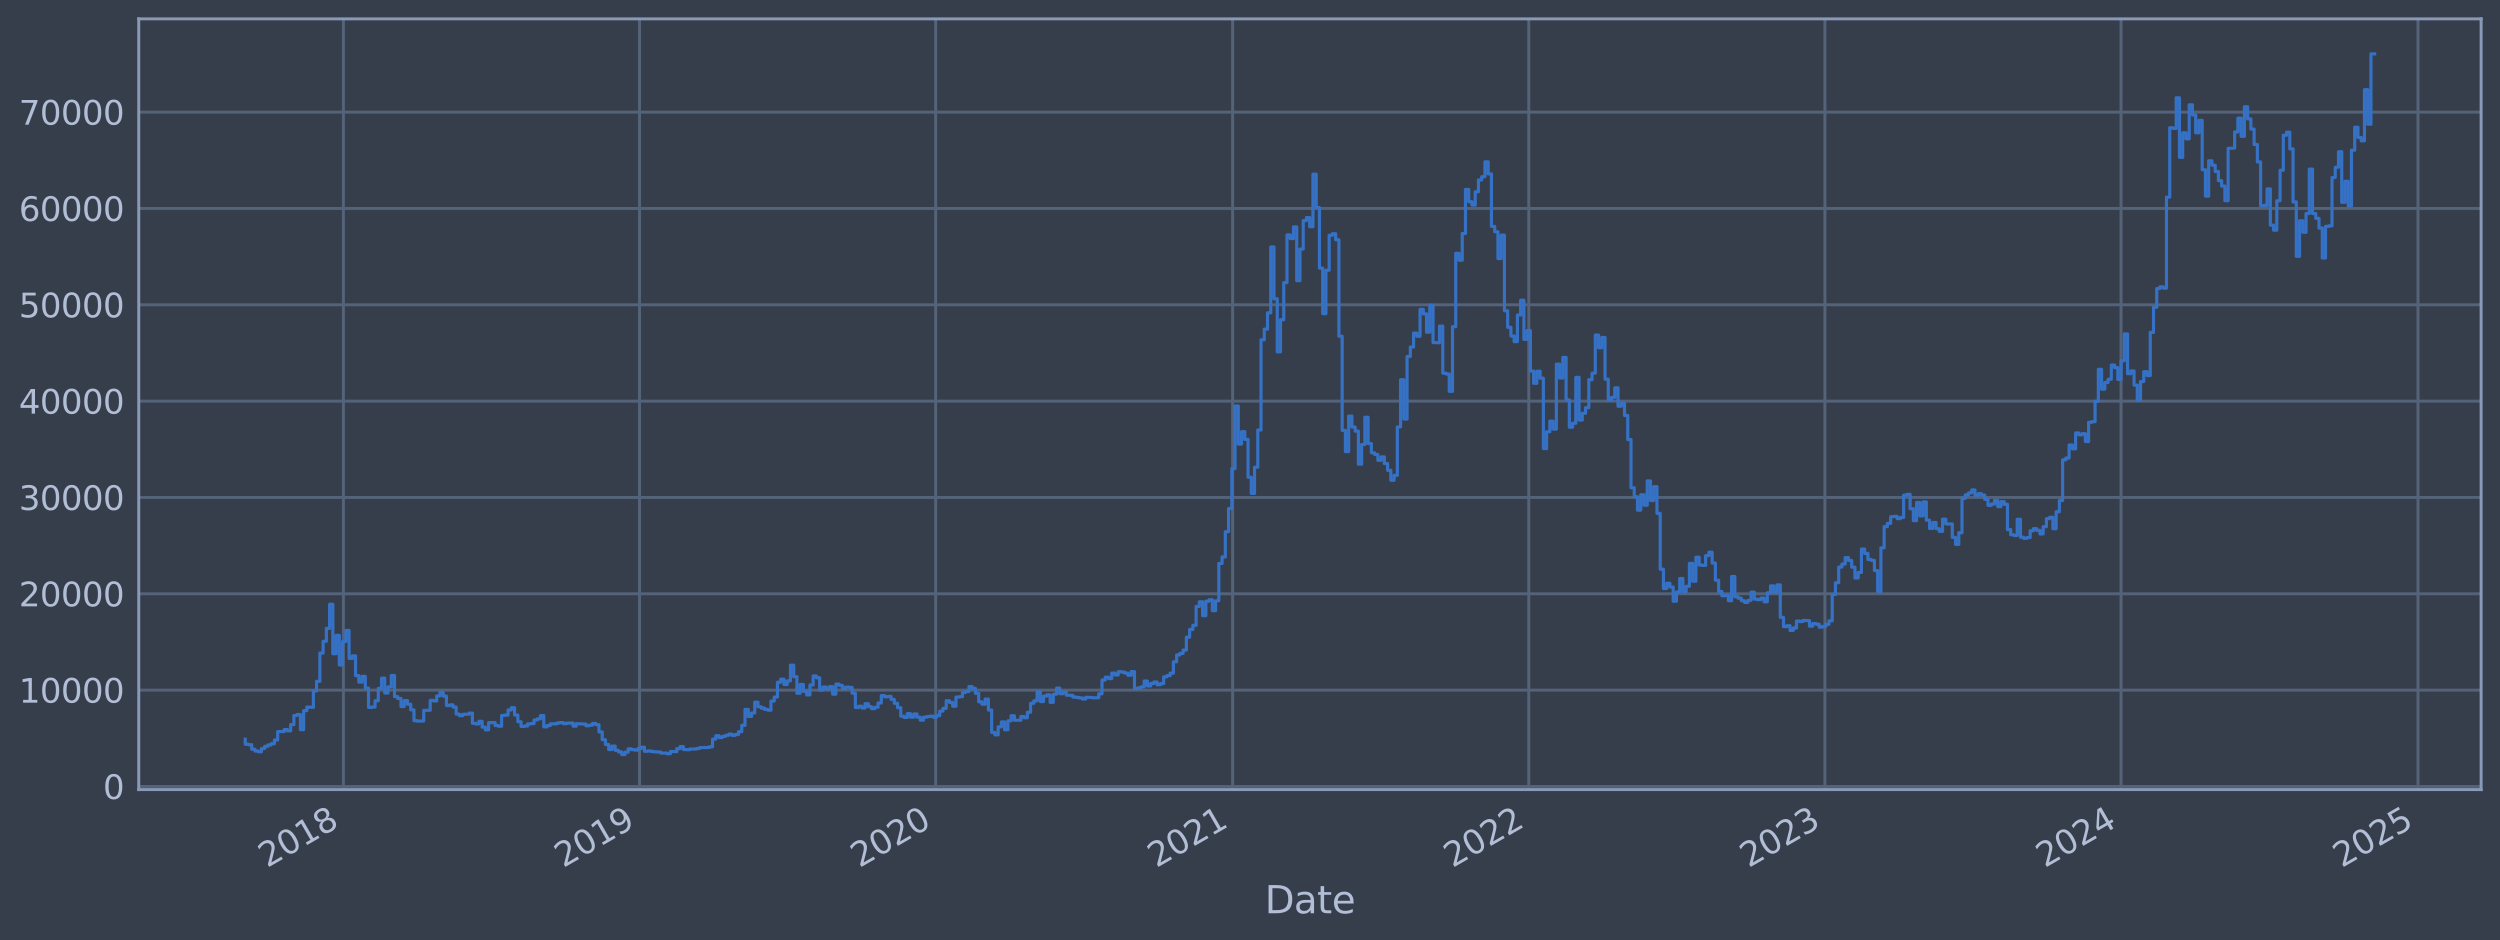 <?xml version="1.0" encoding="utf-8" standalone="no"?>
<!DOCTYPE svg PUBLIC "-//W3C//DTD SVG 1.1//EN"
  "http://www.w3.org/Graphics/SVG/1.1/DTD/svg11.dtd">
<svg xmlns:xlink="http://www.w3.org/1999/xlink" width="952.884pt" height="358.291pt" viewBox="0 0 952.884 358.291" xmlns="http://www.w3.org/2000/svg" version="1.1">
 <defs>
  <style type="text/css">*{stroke-linejoin: round; stroke-linecap: butt}</style>
 </defs>
 <g id="figure_1">
  <g id="patch_1">
   <path d="M 0 358.291 
L 952.884 358.291 
L 952.884 0 
L 0 0 
z
" style="fill: #373e4b"/>
  </g>
  <g id="axes_1">
   <g id="patch_2">
    <path d="M 52.884 300.96 
L 945.684 300.96 
L 945.684 7.2 
L 52.884 7.2 
z
" style="fill: #373e4b"/>
   </g>
   <g id="matplotlib.axis_1">
    <g id="xtick_1">
     <g id="line2d_1">
      <path d="M 130.884 300.96 
L 130.884 7.2 
" clip-path="url(#p52bda6c104)" style="fill: none; stroke: #546379; stroke-width: 1.12; stroke-linecap: square"/>
     </g>
     <g id="line2d_2"/>
     <g id="text_1">
      <!-- 2018 -->
      <g style="fill: #b1bed6" transform="translate(101.803 330.885) rotate(-30) scale(0.126 -0.126)">
       <defs>
        <path id="DejaVuSans-32" d="M 1228 531 
L 3431 531 
L 3431 0 
L 469 0 
L 469 531 
Q 828 903 1448 1529 
Q 2069 2156 2228 2338 
Q 2531 2678 2651 2914 
Q 2772 3150 2772 3378 
Q 2772 3750 2511 3984 
Q 2250 4219 1831 4219 
Q 1534 4219 1204 4116 
Q 875 4013 500 3803 
L 500 4441 
Q 881 4594 1212 4672 
Q 1544 4750 1819 4750 
Q 2544 4750 2975 4387 
Q 3406 4025 3406 3419 
Q 3406 3131 3298 2873 
Q 3191 2616 2906 2266 
Q 2828 2175 2409 1742 
Q 1991 1309 1228 531 
z
" transform="scale(0.016)"/>
        <path id="DejaVuSans-30" d="M 2034 4250 
Q 1547 4250 1301 3770 
Q 1056 3291 1056 2328 
Q 1056 1369 1301 889 
Q 1547 409 2034 409 
Q 2525 409 2770 889 
Q 3016 1369 3016 2328 
Q 3016 3291 2770 3770 
Q 2525 4250 2034 4250 
z
M 2034 4750 
Q 2819 4750 3233 4129 
Q 3647 3509 3647 2328 
Q 3647 1150 3233 529 
Q 2819 -91 2034 -91 
Q 1250 -91 836 529 
Q 422 1150 422 2328 
Q 422 3509 836 4129 
Q 1250 4750 2034 4750 
z
" transform="scale(0.016)"/>
        <path id="DejaVuSans-31" d="M 794 531 
L 1825 531 
L 1825 4091 
L 703 3866 
L 703 4441 
L 1819 4666 
L 2450 4666 
L 2450 531 
L 3481 531 
L 3481 0 
L 794 0 
L 794 531 
z
" transform="scale(0.016)"/>
        <path id="DejaVuSans-38" d="M 2034 2216 
Q 1584 2216 1326 1975 
Q 1069 1734 1069 1313 
Q 1069 891 1326 650 
Q 1584 409 2034 409 
Q 2484 409 2743 651 
Q 3003 894 3003 1313 
Q 3003 1734 2745 1975 
Q 2488 2216 2034 2216 
z
M 1403 2484 
Q 997 2584 770 2862 
Q 544 3141 544 3541 
Q 544 4100 942 4425 
Q 1341 4750 2034 4750 
Q 2731 4750 3128 4425 
Q 3525 4100 3525 3541 
Q 3525 3141 3298 2862 
Q 3072 2584 2669 2484 
Q 3125 2378 3379 2068 
Q 3634 1759 3634 1313 
Q 3634 634 3220 271 
Q 2806 -91 2034 -91 
Q 1263 -91 848 271 
Q 434 634 434 1313 
Q 434 1759 690 2068 
Q 947 2378 1403 2484 
z
M 1172 3481 
Q 1172 3119 1398 2916 
Q 1625 2713 2034 2713 
Q 2441 2713 2670 2916 
Q 2900 3119 2900 3481 
Q 2900 3844 2670 4047 
Q 2441 4250 2034 4250 
Q 1625 4250 1398 4047 
Q 1172 3844 1172 3481 
z
" transform="scale(0.016)"/>
       </defs>
       <use xlink:href="#DejaVuSans-32"/>
       <use xlink:href="#DejaVuSans-30" x="63.623"/>
       <use xlink:href="#DejaVuSans-31" x="127.246"/>
       <use xlink:href="#DejaVuSans-38" x="190.869"/>
      </g>
     </g>
    </g>
    <g id="xtick_2">
     <g id="line2d_3">
      <path d="M 243.759 300.96 
L 243.759 7.2 
" clip-path="url(#p52bda6c104)" style="fill: none; stroke: #546379; stroke-width: 1.12; stroke-linecap: square"/>
     </g>
     <g id="line2d_4"/>
     <g id="text_2">
      <!-- 2019 -->
      <g style="fill: #b1bed6" transform="translate(214.678 330.885) rotate(-30) scale(0.126 -0.126)">
       <defs>
        <path id="DejaVuSans-39" d="M 703 97 
L 703 672 
Q 941 559 1184 500 
Q 1428 441 1663 441 
Q 2288 441 2617 861 
Q 2947 1281 2994 2138 
Q 2813 1869 2534 1725 
Q 2256 1581 1919 1581 
Q 1219 1581 811 2004 
Q 403 2428 403 3163 
Q 403 3881 828 4315 
Q 1253 4750 1959 4750 
Q 2769 4750 3195 4129 
Q 3622 3509 3622 2328 
Q 3622 1225 3098 567 
Q 2575 -91 1691 -91 
Q 1453 -91 1209 -44 
Q 966 3 703 97 
z
M 1959 2075 
Q 2384 2075 2632 2365 
Q 2881 2656 2881 3163 
Q 2881 3666 2632 3958 
Q 2384 4250 1959 4250 
Q 1534 4250 1286 3958 
Q 1038 3666 1038 3163 
Q 1038 2656 1286 2365 
Q 1534 2075 1959 2075 
z
" transform="scale(0.016)"/>
       </defs>
       <use xlink:href="#DejaVuSans-32"/>
       <use xlink:href="#DejaVuSans-30" x="63.623"/>
       <use xlink:href="#DejaVuSans-31" x="127.246"/>
       <use xlink:href="#DejaVuSans-39" x="190.869"/>
      </g>
     </g>
    </g>
    <g id="xtick_3">
     <g id="line2d_5">
      <path d="M 356.634 300.96 
L 356.634 7.2 
" clip-path="url(#p52bda6c104)" style="fill: none; stroke: #546379; stroke-width: 1.12; stroke-linecap: square"/>
     </g>
     <g id="line2d_6"/>
     <g id="text_3">
      <!-- 2020 -->
      <g style="fill: #b1bed6" transform="translate(327.553 330.885) rotate(-30) scale(0.126 -0.126)">
       <use xlink:href="#DejaVuSans-32"/>
       <use xlink:href="#DejaVuSans-30" x="63.623"/>
       <use xlink:href="#DejaVuSans-32" x="127.246"/>
       <use xlink:href="#DejaVuSans-30" x="190.869"/>
      </g>
     </g>
    </g>
    <g id="xtick_4">
     <g id="line2d_7">
      <path d="M 469.819 300.96 
L 469.819 7.2 
" clip-path="url(#p52bda6c104)" style="fill: none; stroke: #546379; stroke-width: 1.12; stroke-linecap: square"/>
     </g>
     <g id="line2d_8"/>
     <g id="text_4">
      <!-- 2021 -->
      <g style="fill: #b1bed6" transform="translate(440.738 330.885) rotate(-30) scale(0.126 -0.126)">
       <use xlink:href="#DejaVuSans-32"/>
       <use xlink:href="#DejaVuSans-30" x="63.623"/>
       <use xlink:href="#DejaVuSans-32" x="127.246"/>
       <use xlink:href="#DejaVuSans-31" x="190.869"/>
      </g>
     </g>
    </g>
    <g id="xtick_5">
     <g id="line2d_9">
      <path d="M 582.694 300.96 
L 582.694 7.2 
" clip-path="url(#p52bda6c104)" style="fill: none; stroke: #546379; stroke-width: 1.12; stroke-linecap: square"/>
     </g>
     <g id="line2d_10"/>
     <g id="text_5">
      <!-- 2022 -->
      <g style="fill: #b1bed6" transform="translate(553.613 330.885) rotate(-30) scale(0.126 -0.126)">
       <use xlink:href="#DejaVuSans-32"/>
       <use xlink:href="#DejaVuSans-30" x="63.623"/>
       <use xlink:href="#DejaVuSans-32" x="127.246"/>
       <use xlink:href="#DejaVuSans-32" x="190.869"/>
      </g>
     </g>
    </g>
    <g id="xtick_6">
     <g id="line2d_11">
      <path d="M 695.569 300.96 
L 695.569 7.2 
" clip-path="url(#p52bda6c104)" style="fill: none; stroke: #546379; stroke-width: 1.12; stroke-linecap: square"/>
     </g>
     <g id="line2d_12"/>
     <g id="text_6">
      <!-- 2023 -->
      <g style="fill: #b1bed6" transform="translate(666.488 330.885) rotate(-30) scale(0.126 -0.126)">
       <defs>
        <path id="DejaVuSans-33" d="M 2597 2516 
Q 3050 2419 3304 2112 
Q 3559 1806 3559 1356 
Q 3559 666 3084 287 
Q 2609 -91 1734 -91 
Q 1441 -91 1130 -33 
Q 819 25 488 141 
L 488 750 
Q 750 597 1062 519 
Q 1375 441 1716 441 
Q 2309 441 2620 675 
Q 2931 909 2931 1356 
Q 2931 1769 2642 2001 
Q 2353 2234 1838 2234 
L 1294 2234 
L 1294 2753 
L 1863 2753 
Q 2328 2753 2575 2939 
Q 2822 3125 2822 3475 
Q 2822 3834 2567 4026 
Q 2313 4219 1838 4219 
Q 1578 4219 1281 4162 
Q 984 4106 628 3988 
L 628 4550 
Q 988 4650 1302 4700 
Q 1616 4750 1894 4750 
Q 2613 4750 3031 4423 
Q 3450 4097 3450 3541 
Q 3450 3153 3228 2886 
Q 3006 2619 2597 2516 
z
" transform="scale(0.016)"/>
       </defs>
       <use xlink:href="#DejaVuSans-32"/>
       <use xlink:href="#DejaVuSans-30" x="63.623"/>
       <use xlink:href="#DejaVuSans-32" x="127.246"/>
       <use xlink:href="#DejaVuSans-33" x="190.869"/>
      </g>
     </g>
    </g>
    <g id="xtick_7">
     <g id="line2d_13">
      <path d="M 808.444 300.96 
L 808.444 7.2 
" clip-path="url(#p52bda6c104)" style="fill: none; stroke: #546379; stroke-width: 1.12; stroke-linecap: square"/>
     </g>
     <g id="line2d_14"/>
     <g id="text_7">
      <!-- 2024 -->
      <g style="fill: #b1bed6" transform="translate(779.363 330.885) rotate(-30) scale(0.126 -0.126)">
       <defs>
        <path id="DejaVuSans-34" d="M 2419 4116 
L 825 1625 
L 2419 1625 
L 2419 4116 
z
M 2253 4666 
L 3047 4666 
L 3047 1625 
L 3713 1625 
L 3713 1100 
L 3047 1100 
L 3047 0 
L 2419 0 
L 2419 1100 
L 313 1100 
L 313 1709 
L 2253 4666 
z
" transform="scale(0.016)"/>
       </defs>
       <use xlink:href="#DejaVuSans-32"/>
       <use xlink:href="#DejaVuSans-30" x="63.623"/>
       <use xlink:href="#DejaVuSans-32" x="127.246"/>
       <use xlink:href="#DejaVuSans-34" x="190.869"/>
      </g>
     </g>
    </g>
    <g id="xtick_8">
     <g id="line2d_15">
      <path d="M 921.628 300.96 
L 921.628 7.2 
" clip-path="url(#p52bda6c104)" style="fill: none; stroke: #546379; stroke-width: 1.12; stroke-linecap: square"/>
     </g>
     <g id="line2d_16"/>
     <g id="text_8">
      <!-- 2025 -->
      <g style="fill: #b1bed6" transform="translate(892.547 330.885) rotate(-30) scale(0.126 -0.126)">
       <defs>
        <path id="DejaVuSans-35" d="M 691 4666 
L 3169 4666 
L 3169 4134 
L 1269 4134 
L 1269 2991 
Q 1406 3038 1543 3061 
Q 1681 3084 1819 3084 
Q 2600 3084 3056 2656 
Q 3513 2228 3513 1497 
Q 3513 744 3044 326 
Q 2575 -91 1722 -91 
Q 1428 -91 1123 -41 
Q 819 9 494 109 
L 494 744 
Q 775 591 1075 516 
Q 1375 441 1709 441 
Q 2250 441 2565 725 
Q 2881 1009 2881 1497 
Q 2881 1984 2565 2268 
Q 2250 2553 1709 2553 
Q 1456 2553 1204 2497 
Q 953 2441 691 2322 
L 691 4666 
z
" transform="scale(0.016)"/>
       </defs>
       <use xlink:href="#DejaVuSans-32"/>
       <use xlink:href="#DejaVuSans-30" x="63.623"/>
       <use xlink:href="#DejaVuSans-32" x="127.246"/>
       <use xlink:href="#DejaVuSans-35" x="190.869"/>
      </g>
     </g>
    </g>
    <g id="text_9">
     <!-- Date -->
     <g style="fill: #b1bed6" transform="translate(482.075 348.096) scale(0.144 -0.144)">
      <defs>
       <path id="DejaVuSans-44" d="M 1259 4147 
L 1259 519 
L 2022 519 
Q 2988 519 3436 956 
Q 3884 1394 3884 2338 
Q 3884 3275 3436 3711 
Q 2988 4147 2022 4147 
L 1259 4147 
z
M 628 4666 
L 1925 4666 
Q 3281 4666 3915 4102 
Q 4550 3538 4550 2338 
Q 4550 1131 3912 565 
Q 3275 0 1925 0 
L 628 0 
L 628 4666 
z
" transform="scale(0.016)"/>
       <path id="DejaVuSans-61" d="M 2194 1759 
Q 1497 1759 1228 1600 
Q 959 1441 959 1056 
Q 959 750 1161 570 
Q 1363 391 1709 391 
Q 2188 391 2477 730 
Q 2766 1069 2766 1631 
L 2766 1759 
L 2194 1759 
z
M 3341 1997 
L 3341 0 
L 2766 0 
L 2766 531 
Q 2569 213 2275 61 
Q 1981 -91 1556 -91 
Q 1019 -91 701 211 
Q 384 513 384 1019 
Q 384 1609 779 1909 
Q 1175 2209 1959 2209 
L 2766 2209 
L 2766 2266 
Q 2766 2663 2505 2880 
Q 2244 3097 1772 3097 
Q 1472 3097 1187 3025 
Q 903 2953 641 2809 
L 641 3341 
Q 956 3463 1253 3523 
Q 1550 3584 1831 3584 
Q 2591 3584 2966 3190 
Q 3341 2797 3341 1997 
z
" transform="scale(0.016)"/>
       <path id="DejaVuSans-74" d="M 1172 4494 
L 1172 3500 
L 2356 3500 
L 2356 3053 
L 1172 3053 
L 1172 1153 
Q 1172 725 1289 603 
Q 1406 481 1766 481 
L 2356 481 
L 2356 0 
L 1766 0 
Q 1100 0 847 248 
Q 594 497 594 1153 
L 594 3053 
L 172 3053 
L 172 3500 
L 594 3500 
L 594 4494 
L 1172 4494 
z
" transform="scale(0.016)"/>
       <path id="DejaVuSans-65" d="M 3597 1894 
L 3597 1613 
L 953 1613 
Q 991 1019 1311 708 
Q 1631 397 2203 397 
Q 2534 397 2845 478 
Q 3156 559 3463 722 
L 3463 178 
Q 3153 47 2828 -22 
Q 2503 -91 2169 -91 
Q 1331 -91 842 396 
Q 353 884 353 1716 
Q 353 2575 817 3079 
Q 1281 3584 2069 3584 
Q 2775 3584 3186 3129 
Q 3597 2675 3597 1894 
z
M 3022 2063 
Q 3016 2534 2758 2815 
Q 2500 3097 2075 3097 
Q 1594 3097 1305 2825 
Q 1016 2553 972 2059 
L 3022 2063 
z
" transform="scale(0.016)"/>
      </defs>
      <use xlink:href="#DejaVuSans-44"/>
      <use xlink:href="#DejaVuSans-61" x="77.002"/>
      <use xlink:href="#DejaVuSans-74" x="138.281"/>
      <use xlink:href="#DejaVuSans-65" x="177.49"/>
     </g>
    </g>
   </g>
   <g id="matplotlib.axis_2">
    <g id="ytick_1">
     <g id="line2d_17">
      <path d="M 52.884 299.754 
L 945.684 299.754 
" clip-path="url(#p52bda6c104)" style="fill: none; stroke: #546379; stroke-width: 1.12; stroke-linecap: square"/>
     </g>
     <g id="line2d_18"/>
     <g id="text_10">
      <!-- 0 -->
      <g style="fill: #b1bed6" transform="translate(39.267 304.541) scale(0.126 -0.126)">
       <use xlink:href="#DejaVuSans-30"/>
      </g>
     </g>
    </g>
    <g id="ytick_2">
     <g id="line2d_19">
      <path d="M 52.884 263.036 
L 945.684 263.036 
" clip-path="url(#p52bda6c104)" style="fill: none; stroke: #546379; stroke-width: 1.12; stroke-linecap: square"/>
     </g>
     <g id="line2d_20"/>
     <g id="text_11">
      <!-- 10000 -->
      <g style="fill: #b1bed6" transform="translate(7.2 267.823) scale(0.126 -0.126)">
       <use xlink:href="#DejaVuSans-31"/>
       <use xlink:href="#DejaVuSans-30" x="63.623"/>
       <use xlink:href="#DejaVuSans-30" x="127.246"/>
       <use xlink:href="#DejaVuSans-30" x="190.869"/>
       <use xlink:href="#DejaVuSans-30" x="254.492"/>
      </g>
     </g>
    </g>
    <g id="ytick_3">
     <g id="line2d_21">
      <path d="M 52.884 226.319 
L 945.684 226.319 
" clip-path="url(#p52bda6c104)" style="fill: none; stroke: #546379; stroke-width: 1.12; stroke-linecap: square"/>
     </g>
     <g id="line2d_22"/>
     <g id="text_12">
      <!-- 20000 -->
      <g style="fill: #b1bed6" transform="translate(7.2 231.106) scale(0.126 -0.126)">
       <use xlink:href="#DejaVuSans-32"/>
       <use xlink:href="#DejaVuSans-30" x="63.623"/>
       <use xlink:href="#DejaVuSans-30" x="127.246"/>
       <use xlink:href="#DejaVuSans-30" x="190.869"/>
       <use xlink:href="#DejaVuSans-30" x="254.492"/>
      </g>
     </g>
    </g>
    <g id="ytick_4">
     <g id="line2d_23">
      <path d="M 52.884 189.602 
L 945.684 189.602 
" clip-path="url(#p52bda6c104)" style="fill: none; stroke: #546379; stroke-width: 1.12; stroke-linecap: square"/>
     </g>
     <g id="line2d_24"/>
     <g id="text_13">
      <!-- 30000 -->
      <g style="fill: #b1bed6" transform="translate(7.2 194.389) scale(0.126 -0.126)">
       <use xlink:href="#DejaVuSans-33"/>
       <use xlink:href="#DejaVuSans-30" x="63.623"/>
       <use xlink:href="#DejaVuSans-30" x="127.246"/>
       <use xlink:href="#DejaVuSans-30" x="190.869"/>
       <use xlink:href="#DejaVuSans-30" x="254.492"/>
      </g>
     </g>
    </g>
    <g id="ytick_5">
     <g id="line2d_25">
      <path d="M 52.884 152.884 
L 945.684 152.884 
" clip-path="url(#p52bda6c104)" style="fill: none; stroke: #546379; stroke-width: 1.12; stroke-linecap: square"/>
     </g>
     <g id="line2d_26"/>
     <g id="text_14">
      <!-- 40000 -->
      <g style="fill: #b1bed6" transform="translate(7.2 157.671) scale(0.126 -0.126)">
       <use xlink:href="#DejaVuSans-34"/>
       <use xlink:href="#DejaVuSans-30" x="63.623"/>
       <use xlink:href="#DejaVuSans-30" x="127.246"/>
       <use xlink:href="#DejaVuSans-30" x="190.869"/>
       <use xlink:href="#DejaVuSans-30" x="254.492"/>
      </g>
     </g>
    </g>
    <g id="ytick_6">
     <g id="line2d_27">
      <path d="M 52.884 116.167 
L 945.684 116.167 
" clip-path="url(#p52bda6c104)" style="fill: none; stroke: #546379; stroke-width: 1.12; stroke-linecap: square"/>
     </g>
     <g id="line2d_28"/>
     <g id="text_15">
      <!-- 50000 -->
      <g style="fill: #b1bed6" transform="translate(7.2 120.954) scale(0.126 -0.126)">
       <use xlink:href="#DejaVuSans-35"/>
       <use xlink:href="#DejaVuSans-30" x="63.623"/>
       <use xlink:href="#DejaVuSans-30" x="127.246"/>
       <use xlink:href="#DejaVuSans-30" x="190.869"/>
       <use xlink:href="#DejaVuSans-30" x="254.492"/>
      </g>
     </g>
    </g>
    <g id="ytick_7">
     <g id="line2d_29">
      <path d="M 52.884 79.449 
L 945.684 79.449 
" clip-path="url(#p52bda6c104)" style="fill: none; stroke: #546379; stroke-width: 1.12; stroke-linecap: square"/>
     </g>
     <g id="line2d_30"/>
     <g id="text_16">
      <!-- 60000 -->
      <g style="fill: #b1bed6" transform="translate(7.2 84.236) scale(0.126 -0.126)">
       <defs>
        <path id="DejaVuSans-36" d="M 2113 2584 
Q 1688 2584 1439 2293 
Q 1191 2003 1191 1497 
Q 1191 994 1439 701 
Q 1688 409 2113 409 
Q 2538 409 2786 701 
Q 3034 994 3034 1497 
Q 3034 2003 2786 2293 
Q 2538 2584 2113 2584 
z
M 3366 4563 
L 3366 3988 
Q 3128 4100 2886 4159 
Q 2644 4219 2406 4219 
Q 1781 4219 1451 3797 
Q 1122 3375 1075 2522 
Q 1259 2794 1537 2939 
Q 1816 3084 2150 3084 
Q 2853 3084 3261 2657 
Q 3669 2231 3669 1497 
Q 3669 778 3244 343 
Q 2819 -91 2113 -91 
Q 1303 -91 875 529 
Q 447 1150 447 2328 
Q 447 3434 972 4092 
Q 1497 4750 2381 4750 
Q 2619 4750 2861 4703 
Q 3103 4656 3366 4563 
z
" transform="scale(0.016)"/>
       </defs>
       <use xlink:href="#DejaVuSans-36"/>
       <use xlink:href="#DejaVuSans-30" x="63.623"/>
       <use xlink:href="#DejaVuSans-30" x="127.246"/>
       <use xlink:href="#DejaVuSans-30" x="190.869"/>
       <use xlink:href="#DejaVuSans-30" x="254.492"/>
      </g>
     </g>
    </g>
    <g id="ytick_8">
     <g id="line2d_31">
      <path d="M 52.884 42.732 
L 945.684 42.732 
" clip-path="url(#p52bda6c104)" style="fill: none; stroke: #546379; stroke-width: 1.12; stroke-linecap: square"/>
     </g>
     <g id="line2d_32"/>
     <g id="text_17">
      <!-- 70000 -->
      <g style="fill: #b1bed6" transform="translate(7.2 47.519) scale(0.126 -0.126)">
       <defs>
        <path id="DejaVuSans-37" d="M 525 4666 
L 3525 4666 
L 3525 4397 
L 1831 0 
L 1172 0 
L 2766 4134 
L 525 4134 
L 525 4666 
z
" transform="scale(0.016)"/>
       </defs>
       <use xlink:href="#DejaVuSans-37"/>
       <use xlink:href="#DejaVuSans-30" x="63.623"/>
       <use xlink:href="#DejaVuSans-30" x="127.246"/>
       <use xlink:href="#DejaVuSans-30" x="190.869"/>
       <use xlink:href="#DejaVuSans-30" x="254.492"/>
      </g>
     </g>
    </g>
   </g>
   <g id="line2d_33">
    <path d="M 93.466 281.731 
L 93.466 283.653 
L 94.703 283.653 
L 94.703 283.852 
L 95.94 283.852 
L 95.94 285.562 
L 97.177 285.562 
L 97.177 286.247 
L 98.414 286.247 
L 98.414 286.532 
L 99.65 286.532 
L 99.65 285.317 
L 100.887 285.317 
L 100.887 284.464 
L 102.124 284.464 
L 102.124 283.935 
L 103.361 283.935 
L 103.361 283.453 
L 104.598 283.453 
L 104.598 282.048 
L 105.835 282.048 
L 105.835 278.855 
L 108.309 278.835 
L 108.309 278.088 
L 109.546 278.088 
L 109.546 278.568 
L 110.783 278.568 
L 110.783 276.196 
L 112.02 276.196 
L 112.02 272.708 
L 113.257 272.708 
L 113.257 272.332 
L 114.494 272.332 
L 114.494 278.127 
L 115.731 278.127 
L 115.731 270.862 
L 116.968 270.862 
L 116.968 269.488 
L 119.442 269.599 
L 119.442 263.334 
L 120.679 263.334 
L 120.679 259.685 
L 121.916 259.685 
L 121.916 248.922 
L 123.153 248.922 
L 123.153 244.425 
L 124.39 244.425 
L 124.39 239.507 
L 125.627 239.507 
L 125.627 230.315 
L 126.864 230.315 
L 126.864 249.17 
L 128.101 249.17 
L 128.101 242.188 
L 129.338 242.188 
L 129.338 253.444 
L 130.575 253.444 
L 130.575 244.534 
L 131.812 244.534 
L 131.812 240.298 
L 133.049 240.298 
L 133.049 250.973 
L 134.286 250.973 
L 134.286 249.986 
L 135.523 249.986 
L 135.523 257.505 
L 136.76 257.505 
L 136.76 259.983 
L 137.997 259.983 
L 137.997 257.781 
L 139.234 257.781 
L 139.234 262.287 
L 140.471 262.287 
L 140.471 269.638 
L 141.708 269.638 
L 141.708 269.48 
L 142.945 269.48 
L 142.945 267.091 
L 144.182 267.091 
L 144.182 262.381 
L 145.419 262.381 
L 145.419 258.461 
L 146.656 258.461 
L 146.656 264.139 
L 147.893 264.139 
L 147.893 261.817 
L 149.13 261.817 
L 149.13 257.467 
L 150.367 257.467 
L 150.367 265.517 
L 151.604 265.517 
L 151.604 266.231 
L 152.841 266.231 
L 152.841 269.286 
L 154.078 269.286 
L 154.078 267.039 
L 155.315 267.039 
L 155.315 268.42 
L 156.552 268.42 
L 156.552 270.561 
L 157.789 270.561 
L 157.789 274.685 
L 159.026 274.685 
L 159.026 274.835 
L 161.5 274.843 
L 161.5 270.764 
L 163.974 270.721 
L 163.974 266.963 
L 165.211 266.963 
L 165.211 267.185 
L 166.448 267.185 
L 166.448 265.245 
L 167.685 265.245 
L 167.685 263.942 
L 168.922 263.942 
L 168.922 265.353 
L 170.159 265.353 
L 170.159 268.923 
L 171.396 268.923 
L 171.396 268.65 
L 172.633 268.65 
L 172.633 269.491 
L 173.87 269.491 
L 173.87 272.172 
L 175.107 272.172 
L 175.107 272.786 
L 176.344 272.786 
L 176.344 272.254 
L 178.818 272.232 
L 178.818 271.792 
L 180.055 271.792 
L 180.055 275.693 
L 181.292 275.693 
L 181.292 275.929 
L 182.529 275.929 
L 182.529 274.93 
L 183.766 274.93 
L 183.766 277.147 
L 185.003 277.147 
L 185.003 278.171 
L 186.24 278.171 
L 186.24 275.423 
L 188.714 275.415 
L 188.714 276.514 
L 189.951 276.514 
L 189.951 276.81 
L 191.187 276.81 
L 191.187 272.689 
L 192.424 272.689 
L 192.424 272.558 
L 193.661 272.558 
L 193.661 270.601 
L 194.898 270.601 
L 194.898 269.75 
L 196.135 269.75 
L 196.135 272.529 
L 197.372 272.529 
L 197.372 275.086 
L 198.609 275.086 
L 198.609 276.887 
L 199.846 276.887 
L 199.846 276.73 
L 201.083 276.73 
L 201.083 275.937 
L 202.32 275.937 
L 202.32 275.792 
L 203.557 275.792 
L 203.557 274.414 
L 204.794 274.414 
L 204.794 273.983 
L 206.031 273.983 
L 206.031 272.733 
L 207.268 272.733 
L 207.268 277.048 
L 208.505 277.048 
L 208.505 276.526 
L 209.742 276.526 
L 209.742 275.897 
L 212.216 275.902 
L 212.216 275.581 
L 213.453 275.581 
L 213.453 275.415 
L 214.69 275.415 
L 214.69 275.809 
L 215.927 275.809 
L 215.927 275.617 
L 218.401 275.59 
L 218.401 276.75 
L 219.638 276.75 
L 219.638 275.852 
L 222.112 275.91 
L 222.112 275.99 
L 223.349 275.99 
L 223.349 276.616 
L 224.586 276.616 
L 224.586 276.397 
L 225.823 276.397 
L 225.823 275.752 
L 227.06 275.752 
L 227.06 276.223 
L 228.297 276.223 
L 228.297 278.976 
L 229.534 278.976 
L 229.534 281.95 
L 230.771 281.95 
L 230.771 283.771 
L 232.008 283.771 
L 232.008 285.697 
L 233.245 285.697 
L 233.245 284.376 
L 234.482 284.376 
L 234.482 286.003 
L 235.719 286.003 
L 235.719 286.578 
L 236.956 286.578 
L 236.956 287.607 
L 238.193 287.607 
L 238.193 286.695 
L 239.43 286.695 
L 239.43 285.435 
L 240.667 285.435 
L 240.667 285.722 
L 241.904 285.722 
L 241.904 285.91 
L 243.141 285.91 
L 243.141 285.319 
L 244.378 285.319 
L 244.378 284.803 
L 245.615 284.803 
L 245.615 286.366 
L 246.852 286.366 
L 246.852 286.233 
L 248.089 286.233 
L 248.089 286.441 
L 249.326 286.441 
L 249.326 286.582 
L 251.8 286.623 
L 251.8 287.013 
L 254.274 287.064 
L 254.274 287.289 
L 255.511 287.289 
L 255.511 286.427 
L 257.985 286.505 
L 257.985 285.337 
L 259.222 285.337 
L 259.222 284.554 
L 260.459 284.554 
L 260.459 285.679 
L 262.933 285.748 
L 262.933 285.482 
L 265.407 285.503 
L 265.407 285.3 
L 266.644 285.3 
L 266.644 284.96 
L 270.355 284.889 
L 270.355 284.648 
L 271.592 284.648 
L 271.592 281.721 
L 272.829 281.721 
L 272.829 280.408 
L 274.066 280.408 
L 274.066 281.128 
L 275.303 281.128 
L 275.303 280.673 
L 276.54 280.673 
L 276.54 280.259 
L 277.777 280.259 
L 277.777 279.801 
L 279.014 279.801 
L 279.014 280.289 
L 280.251 280.289 
L 280.251 279.963 
L 281.487 279.963 
L 281.487 278.882 
L 282.724 278.882 
L 282.724 276.446 
L 283.961 276.446 
L 283.961 270.407 
L 285.198 270.407 
L 285.198 273.078 
L 286.435 273.078 
L 286.435 271.753 
L 287.672 271.753 
L 287.672 267.647 
L 288.909 267.647 
L 288.909 269.379 
L 290.146 269.379 
L 290.146 269.884 
L 291.383 269.884 
L 291.383 270.386 
L 292.62 270.386 
L 292.62 270.682 
L 293.857 270.682 
L 293.857 267.224 
L 295.094 267.224 
L 295.094 265.674 
L 296.331 265.674 
L 296.331 260.046 
L 297.568 260.046 
L 297.568 258.877 
L 298.805 258.877 
L 298.805 260.911 
L 300.042 260.911 
L 300.042 259.529 
L 301.279 259.529 
L 301.279 253.538 
L 302.516 253.538 
L 302.516 257.936 
L 303.753 257.936 
L 303.753 264.232 
L 304.99 264.232 
L 304.99 260.88 
L 306.227 260.88 
L 306.227 263.495 
L 307.464 263.495 
L 307.464 264.867 
L 308.701 264.867 
L 308.701 261.092 
L 309.938 261.092 
L 309.938 257.655 
L 311.175 257.655 
L 311.175 258.328 
L 312.412 258.328 
L 312.412 262.974 
L 313.649 262.974 
L 313.649 261.87 
L 314.886 261.87 
L 314.886 262.625 
L 316.123 262.625 
L 316.123 261.714 
L 317.36 261.714 
L 317.36 264.586 
L 318.597 264.586 
L 318.597 260.755 
L 319.834 260.755 
L 319.834 261.247 
L 321.071 261.247 
L 321.071 262.451 
L 322.308 262.451 
L 322.308 261.897 
L 323.545 261.897 
L 323.545 262.023 
L 324.782 262.023 
L 324.782 264.199 
L 326.019 264.199 
L 326.019 269.668 
L 327.256 269.668 
L 327.256 269.194 
L 328.493 269.194 
L 328.493 269.838 
L 329.73 269.838 
L 329.73 268.221 
L 330.967 268.221 
L 330.967 269.338 
L 332.204 269.338 
L 332.204 270.098 
L 333.441 270.098 
L 333.441 269.563 
L 334.678 269.563 
L 334.678 267.932 
L 335.915 267.932 
L 335.915 265.117 
L 337.152 265.117 
L 337.152 265.602 
L 338.389 265.602 
L 338.389 265.447 
L 339.626 265.447 
L 339.626 266.572 
L 340.863 266.572 
L 340.863 268.058 
L 342.1 268.058 
L 342.1 269.734 
L 343.337 269.734 
L 343.337 273 
L 344.574 273 
L 344.574 273.451 
L 345.811 273.451 
L 345.811 272.004 
L 347.048 272.004 
L 347.048 273.344 
L 348.285 273.344 
L 348.285 272.134 
L 349.522 272.134 
L 349.522 273.357 
L 350.759 273.357 
L 350.759 274.494 
L 351.996 274.494 
L 351.996 273.353 
L 353.233 273.353 
L 353.233 273.131 
L 354.47 273.131 
L 354.47 272.946 
L 355.707 272.946 
L 355.707 273.407 
L 356.944 273.407 
L 356.944 272.761 
L 358.181 272.761 
L 358.181 271.048 
L 359.418 271.048 
L 359.418 269.993 
L 360.655 269.993 
L 360.655 267.074 
L 361.892 267.074 
L 361.892 267.728 
L 363.129 267.728 
L 363.129 269.178 
L 364.366 269.178 
L 364.366 265.681 
L 365.603 265.681 
L 365.603 265.553 
L 366.84 265.553 
L 366.84 263.934 
L 368.077 263.934 
L 368.077 263.57 
L 369.314 263.57 
L 369.314 261.683 
L 370.551 261.683 
L 370.551 262.373 
L 371.787 262.373 
L 371.787 264.249 
L 373.024 264.249 
L 373.024 267.496 
L 374.261 267.496 
L 374.261 268.419 
L 375.498 268.419 
L 375.498 266.461 
L 376.735 266.461 
L 376.735 270.63 
L 377.972 270.63 
L 377.972 279.159 
L 379.209 279.159 
L 379.209 280.082 
L 380.446 280.082 
L 380.446 277.026 
L 381.683 277.026 
L 381.683 275.159 
L 382.92 275.159 
L 382.92 278.144 
L 384.157 278.144 
L 384.157 274.753 
L 385.394 274.753 
L 385.394 272.791 
L 386.631 272.791 
L 386.631 274.517 
L 389.105 274.522 
L 389.105 273.099 
L 390.342 273.099 
L 390.342 273.571 
L 391.579 273.571 
L 391.579 271.484 
L 392.816 271.484 
L 392.816 268.071 
L 394.053 268.071 
L 394.053 267.127 
L 395.29 267.127 
L 395.29 263.691 
L 396.527 263.691 
L 396.527 267.389 
L 397.764 267.389 
L 397.764 265.292 
L 399.001 265.292 
L 399.001 264.833 
L 400.238 264.833 
L 400.238 267.697 
L 401.475 267.697 
L 401.475 264.618 
L 402.712 264.618 
L 402.712 262.286 
L 403.949 262.286 
L 403.949 264.418 
L 405.186 264.418 
L 405.186 263.862 
L 406.423 263.862 
L 406.423 264.97 
L 408.897 265.038 
L 408.897 265.662 
L 410.134 265.662 
L 410.134 265.824 
L 411.371 265.824 
L 411.371 266.028 
L 412.608 266.028 
L 412.608 266.442 
L 413.845 266.442 
L 413.845 265.767 
L 416.319 265.842 
L 416.319 265.998 
L 418.793 265.92 
L 418.793 264.457 
L 420.03 264.457 
L 420.03 259.209 
L 421.267 259.209 
L 421.267 258.102 
L 422.504 258.102 
L 422.504 258.651 
L 423.741 258.651 
L 423.741 256.546 
L 424.978 256.546 
L 424.978 257.26 
L 426.215 257.26 
L 426.215 256.009 
L 427.452 256.009 
L 427.452 256.186 
L 428.689 256.186 
L 428.689 256.56 
L 429.926 256.56 
L 429.926 257.401 
L 431.163 257.401 
L 431.163 255.975 
L 432.4 255.975 
L 432.4 262.45 
L 433.637 262.45 
L 433.637 262.2 
L 434.874 262.2 
L 434.874 261.822 
L 436.111 261.822 
L 436.111 259.571 
L 437.348 259.571 
L 437.348 261.456 
L 438.585 261.456 
L 438.585 260.492 
L 439.822 260.492 
L 439.822 259.949 
L 441.059 259.949 
L 441.059 261.01 
L 442.296 261.01 
L 442.296 260.573 
L 443.533 260.573 
L 443.533 257.982 
L 444.77 257.982 
L 444.77 257.515 
L 446.007 257.515 
L 446.007 256.581 
L 447.244 256.581 
L 447.244 252.225 
L 448.481 252.225 
L 448.481 249.629 
L 449.718 249.629 
L 449.718 249.046 
L 450.955 249.046 
L 450.955 247.778 
L 452.192 247.778 
L 452.192 242.876 
L 453.429 242.876 
L 453.429 239.921 
L 454.666 239.921 
L 454.666 238.343 
L 455.903 238.343 
L 455.903 231.138 
L 457.14 231.138 
L 457.14 229.357 
L 458.377 229.357 
L 458.377 234.645 
L 459.614 234.645 
L 459.614 229.157 
L 460.851 229.157 
L 460.851 228.604 
L 462.088 228.604 
L 462.088 232.753 
L 463.324 232.753 
L 463.324 228.975 
L 464.561 228.975 
L 464.561 214.75 
L 465.798 214.75 
L 465.798 212.275 
L 467.035 212.275 
L 467.035 202.661 
L 468.272 202.661 
L 468.272 193.8 
L 469.509 193.8 
L 469.509 178.583 
L 470.746 178.583 
L 470.746 154.771 
L 471.983 154.771 
L 471.983 169.242 
L 473.22 169.242 
L 473.22 164.529 
L 474.457 164.529 
L 474.457 167.497 
L 475.694 167.497 
L 475.694 181.892 
L 476.931 181.892 
L 476.931 188.062 
L 478.168 188.062 
L 478.168 178.085 
L 479.405 178.085 
L 479.405 163.892 
L 480.642 163.892 
L 480.642 129.516 
L 481.879 129.516 
L 481.879 125.451 
L 483.116 125.451 
L 483.116 119.251 
L 484.353 119.251 
L 484.353 94.132 
L 485.59 94.132 
L 485.59 113.872 
L 486.827 113.872 
L 486.827 134.107 
L 488.064 134.107 
L 488.064 121.862 
L 489.301 121.862 
L 489.301 107.724 
L 490.538 107.724 
L 490.538 89.535 
L 491.775 89.535 
L 491.775 90.933 
L 493.012 90.933 
L 493.012 86.478 
L 494.249 86.478 
L 494.249 106.957 
L 495.486 106.957 
L 495.486 94.93 
L 496.723 94.93 
L 496.723 84.087 
L 497.96 84.087 
L 497.96 82.922 
L 499.197 82.922 
L 499.197 86.416 
L 500.434 86.416 
L 500.434 66.398 
L 501.671 66.398 
L 501.671 79.13 
L 502.908 79.13 
L 502.908 102.182 
L 504.145 102.182 
L 504.145 119.561 
L 505.382 119.561 
L 505.382 103.007 
L 506.619 103.007 
L 506.619 89.681 
L 507.856 89.681 
L 507.856 89.068 
L 509.093 89.068 
L 509.093 91.382 
L 510.33 91.382 
L 510.33 128.149 
L 511.567 128.149 
L 511.567 164.031 
L 512.804 164.031 
L 512.804 172.144 
L 514.041 172.144 
L 514.041 158.593 
L 515.278 158.593 
L 515.278 162.759 
L 516.515 162.759 
L 516.515 164.32 
L 517.752 164.32 
L 517.752 176.933 
L 518.989 176.933 
L 518.989 169.426 
L 520.226 169.426 
L 520.226 159.035 
L 521.463 159.035 
L 521.463 169.068 
L 522.7 169.068 
L 522.7 172.567 
L 523.937 172.567 
L 523.937 173.238 
L 525.174 173.238 
L 525.174 175.44 
L 526.411 175.44 
L 526.411 174.14 
L 527.648 174.14 
L 527.648 176.693 
L 528.885 176.693 
L 528.885 179.267 
L 530.122 179.267 
L 530.122 183.053 
L 531.359 183.053 
L 531.359 181.164 
L 532.596 181.164 
L 532.596 162.731 
L 533.833 162.731 
L 533.833 144.754 
L 535.07 144.754 
L 535.07 159.721 
L 536.307 159.721 
L 536.307 135.869 
L 537.544 135.869 
L 537.544 132.28 
L 538.781 132.28 
L 538.781 126.975 
L 540.018 126.975 
L 540.018 128.156 
L 541.255 128.156 
L 541.255 117.916 
L 542.492 117.916 
L 542.492 119.63 
L 543.729 119.63 
L 543.729 126.61 
L 544.966 126.61 
L 544.966 116.36 
L 546.203 116.36 
L 546.203 130.566 
L 548.677 130.637 
L 548.677 124.299 
L 549.914 124.299 
L 549.914 142.23 
L 551.151 142.23 
L 551.151 142.546 
L 552.388 142.546 
L 552.388 149.171 
L 553.624 149.171 
L 553.624 124.512 
L 554.861 124.512 
L 554.861 96.546 
L 556.098 96.546 
L 556.098 99.182 
L 557.335 99.182 
L 557.335 89.004 
L 558.572 89.004 
L 558.572 72.21 
L 559.809 72.21 
L 559.809 76.89 
L 561.046 76.89 
L 561.046 78.182 
L 562.283 78.182 
L 562.283 73.092 
L 563.52 73.092 
L 563.52 68.6 
L 564.757 68.6 
L 564.757 67.357 
L 565.994 67.357 
L 565.994 61.682 
L 567.231 61.682 
L 567.231 66.289 
L 568.468 66.289 
L 568.468 86.304 
L 569.705 86.304 
L 569.705 88.341 
L 570.942 88.341 
L 570.942 98.538 
L 572.179 98.538 
L 572.179 89.621 
L 573.416 89.621 
L 573.416 118.442 
L 574.653 118.442 
L 574.653 124.76 
L 575.89 124.76 
L 575.89 128.074 
L 577.127 128.074 
L 577.127 130.217 
L 578.364 130.217 
L 578.364 120.079 
L 579.601 120.079 
L 579.601 114.438 
L 580.838 114.438 
L 580.838 129.352 
L 582.075 129.352 
L 582.075 125.978 
L 583.312 125.978 
L 583.312 141.426 
L 584.549 141.426 
L 584.549 146.095 
L 585.786 146.095 
L 585.786 141.504 
L 587.023 141.504 
L 587.023 144.14 
L 588.26 144.14 
L 588.26 170.981 
L 589.497 170.981 
L 589.497 164.547 
L 590.734 164.547 
L 590.734 160.526 
L 591.971 160.526 
L 591.971 163.56 
L 593.208 163.56 
L 593.208 138.807 
L 594.445 138.807 
L 594.445 144.067 
L 595.682 144.067 
L 595.682 136.228 
L 596.919 136.228 
L 596.919 152.462 
L 598.156 152.462 
L 598.156 162.829 
L 599.393 162.829 
L 599.393 161.312 
L 600.63 161.312 
L 600.63 143.835 
L 601.867 143.835 
L 601.867 160.108 
L 603.104 160.108 
L 603.104 157.507 
L 604.341 157.507 
L 604.341 155.378 
L 605.578 155.378 
L 605.578 144.724 
L 606.815 144.724 
L 606.815 142.217 
L 608.052 142.217 
L 608.052 127.701 
L 609.289 127.701 
L 609.289 132.546 
L 610.526 132.546 
L 610.526 128.609 
L 611.763 128.609 
L 611.763 144.516 
L 613 144.516 
L 613 152.509 
L 614.237 152.509 
L 614.237 151.457 
L 615.474 151.457 
L 615.474 147.833 
L 616.711 147.833 
L 616.711 154.846 
L 617.948 154.846 
L 617.948 153.728 
L 619.185 153.728 
L 619.185 158.353 
L 620.422 158.353 
L 620.422 167.523 
L 621.659 167.523 
L 621.659 185.915 
L 622.896 185.915 
L 622.896 189.328 
L 624.133 189.328 
L 624.133 194.445 
L 625.37 194.445 
L 625.37 188.577 
L 626.607 188.577 
L 626.607 192.561 
L 627.844 192.561 
L 627.844 183.302 
L 629.081 183.302 
L 629.081 190.77 
L 630.318 190.77 
L 630.318 185.497 
L 631.555 185.497 
L 631.555 195.68 
L 632.792 195.68 
L 632.792 216.953 
L 634.029 216.953 
L 634.029 224.335 
L 635.266 224.335 
L 635.266 222.323 
L 636.503 222.323 
L 636.503 223.741 
L 637.74 223.741 
L 637.74 229.158 
L 638.977 229.158 
L 638.977 225.651 
L 640.214 225.651 
L 640.214 220.508 
L 641.451 220.508 
L 641.451 225.498 
L 642.688 225.498 
L 642.688 223.476 
L 643.924 223.476 
L 643.924 214.738 
L 645.161 214.738 
L 645.161 221.543 
L 646.398 221.543 
L 646.398 212.396 
L 647.635 212.396 
L 647.635 215.371 
L 648.872 215.371 
L 648.872 215.498 
L 650.109 215.498 
L 650.109 211.779 
L 651.346 211.779 
L 651.346 210.476 
L 652.583 210.476 
L 652.583 214.591 
L 653.82 214.591 
L 653.82 221.168 
L 655.057 221.168 
L 655.057 225.462 
L 656.294 225.462 
L 656.294 227.079 
L 657.531 227.079 
L 657.531 226.925 
L 658.768 226.925 
L 658.768 228.962 
L 660.005 228.962 
L 660.005 219.73 
L 661.242 219.73 
L 661.242 227.44 
L 662.479 227.44 
L 662.479 228 
L 663.716 228 
L 663.716 228.96 
L 664.953 228.96 
L 664.953 229.606 
L 666.19 229.606 
L 666.19 228.835 
L 667.427 228.835 
L 667.427 225.703 
L 668.664 225.703 
L 668.664 228.368 
L 669.901 228.368 
L 669.901 228.583 
L 671.138 228.583 
L 671.138 227.975 
L 672.375 227.975 
L 672.375 229.362 
L 673.612 229.362 
L 673.612 225.947 
L 674.849 225.947 
L 674.849 223.322 
L 676.086 223.322 
L 676.086 225.754 
L 677.323 225.754 
L 677.323 222.94 
L 678.56 222.94 
L 678.56 235.314 
L 679.797 235.314 
L 679.797 238.847 
L 681.034 238.847 
L 681.034 238.497 
L 682.271 238.497 
L 682.271 240.291 
L 683.508 240.291 
L 683.508 239.341 
L 684.745 239.341 
L 684.745 236.708 
L 685.982 236.708 
L 685.982 236.902 
L 687.219 236.902 
L 687.219 236.473 
L 689.693 236.575 
L 689.693 238.665 
L 690.93 238.665 
L 690.93 237.684 
L 692.167 237.684 
L 692.167 237.929 
L 693.404 237.929 
L 693.404 239.026 
L 694.641 239.026 
L 694.641 238.753 
L 695.878 238.753 
L 695.878 237.972 
L 697.115 237.972 
L 697.115 236.629 
L 698.352 236.629 
L 698.352 226.564 
L 699.589 226.564 
L 699.589 222.114 
L 700.826 222.114 
L 700.826 216.139 
L 702.063 216.139 
L 702.063 214.974 
L 703.3 214.974 
L 703.3 212.528 
L 704.537 212.528 
L 704.537 213.635 
L 705.774 213.635 
L 705.774 216.171 
L 707.011 216.171 
L 707.011 220.303 
L 708.248 220.303 
L 708.248 218.198 
L 709.485 218.198 
L 709.485 209.275 
L 710.722 209.275 
L 710.722 210.95 
L 711.959 210.95 
L 711.959 213.236 
L 713.196 213.236 
L 713.196 213.588 
L 714.433 213.588 
L 714.433 217.468 
L 715.67 217.468 
L 715.67 225.493 
L 716.907 225.493 
L 716.907 208.814 
L 718.144 208.814 
L 718.144 200.707 
L 719.381 200.707 
L 719.381 199.492 
L 720.618 199.492 
L 720.618 196.946 
L 721.855 196.946 
L 721.855 196.824 
L 723.092 196.824 
L 723.092 197.671 
L 724.329 197.671 
L 724.329 197.218 
L 725.566 197.218 
L 725.566 188.739 
L 726.803 188.739 
L 726.803 188.429 
L 728.04 188.429 
L 728.04 193.899 
L 729.277 193.899 
L 729.277 198.448 
L 730.514 198.448 
L 730.514 191.51 
L 731.751 191.51 
L 731.751 196.627 
L 732.988 196.627 
L 732.988 191.308 
L 734.224 191.308 
L 734.224 198.267 
L 735.461 198.267 
L 735.461 201.403 
L 736.698 201.403 
L 736.698 199.154 
L 737.935 199.154 
L 737.935 201.511 
L 739.172 201.511 
L 739.172 202.536 
L 740.409 202.536 
L 740.409 197.883 
L 741.646 197.883 
L 741.646 199.692 
L 744.12 199.722 
L 744.12 204.829 
L 745.357 204.829 
L 745.357 207.494 
L 746.594 207.494 
L 746.594 203.051 
L 747.831 203.051 
L 747.831 189.955 
L 749.068 189.955 
L 749.068 188.622 
L 750.305 188.622 
L 750.305 187.87 
L 751.542 187.87 
L 751.542 186.756 
L 752.779 186.756 
L 752.779 188.814 
L 754.016 188.814 
L 754.016 188.164 
L 755.253 188.164 
L 755.253 188.719 
L 756.49 188.719 
L 756.49 190.327 
L 757.727 190.327 
L 757.727 192.618 
L 758.964 192.618 
L 758.964 192.113 
L 760.201 192.113 
L 760.201 190.763 
L 761.438 190.763 
L 761.438 193.097 
L 762.675 193.097 
L 762.675 191.196 
L 763.912 191.196 
L 763.912 192.231 
L 765.149 192.231 
L 765.149 201.858 
L 766.386 201.858 
L 766.386 203.835 
L 767.623 203.835 
L 767.623 204.107 
L 768.86 204.107 
L 768.86 197.932 
L 770.097 197.932 
L 770.097 204.769 
L 771.334 204.769 
L 771.334 205.194 
L 772.571 205.194 
L 772.571 204.902 
L 773.808 204.902 
L 773.808 202.32 
L 775.045 202.32 
L 775.045 201.484 
L 776.282 201.484 
L 776.282 202.152 
L 777.519 202.152 
L 777.519 203.507 
L 778.756 203.507 
L 778.756 200.725 
L 779.993 200.725 
L 779.993 197.688 
L 781.23 197.688 
L 781.23 197.176 
L 782.467 197.176 
L 782.467 201.503 
L 783.704 201.503 
L 783.704 195.046 
L 784.941 195.046 
L 784.941 190.767 
L 786.178 190.767 
L 786.178 175.272 
L 787.415 175.272 
L 787.415 174.582 
L 788.652 174.582 
L 788.652 169.625 
L 789.889 169.625 
L 789.889 171.065 
L 791.126 171.065 
L 791.126 165.015 
L 792.363 165.015 
L 792.363 165.745 
L 793.6 165.745 
L 793.6 165.279 
L 794.837 165.279 
L 794.837 168.273 
L 796.074 168.273 
L 796.074 160.958 
L 797.311 160.958 
L 797.311 160.715 
L 798.548 160.715 
L 798.548 152.972 
L 799.785 152.972 
L 799.785 140.772 
L 801.022 140.772 
L 801.022 148.337 
L 802.259 148.337 
L 802.259 145.78 
L 803.496 145.78 
L 803.496 144.576 
L 804.733 144.576 
L 804.733 139.143 
L 805.97 139.143 
L 805.97 140.14 
L 807.207 140.14 
L 807.207 144.624 
L 808.444 144.624 
L 808.444 137.499 
L 809.681 137.499 
L 809.681 127.283 
L 810.918 127.283 
L 810.918 142.442 
L 812.155 142.442 
L 812.155 141.383 
L 813.392 141.383 
L 813.392 146.791 
L 814.629 146.791 
L 814.629 152.633 
L 815.866 152.633 
L 815.866 145.428 
L 817.103 145.428 
L 817.103 141.644 
L 818.34 141.644 
L 818.34 143.142 
L 819.577 143.142 
L 819.577 126.688 
L 820.814 126.688 
L 820.814 117.124 
L 822.051 117.124 
L 822.051 109.979 
L 823.288 109.979 
L 823.288 109.327 
L 824.525 109.327 
L 824.525 109.823 
L 825.761 109.823 
L 825.761 75.144 
L 826.998 75.144 
L 826.998 48.689 
L 828.235 48.689 
L 828.235 48.948 
L 829.472 48.948 
L 829.472 37.264 
L 830.709 37.264 
L 830.709 59.976 
L 831.946 59.976 
L 831.946 50.6 
L 833.183 50.6 
L 833.183 52.916 
L 834.42 52.916 
L 834.42 39.961 
L 835.657 39.961 
L 835.657 43.829 
L 836.894 43.829 
L 836.894 50.599 
L 838.131 50.599 
L 838.131 45.883 
L 839.368 45.883 
L 839.368 64.69 
L 840.605 64.69 
L 840.605 74.748 
L 841.842 74.748 
L 841.842 61.275 
L 843.079 61.275 
L 843.079 62.977 
L 844.316 62.977 
L 844.316 65.377 
L 845.553 65.377 
L 845.553 68.855 
L 846.79 68.855 
L 846.79 70.918 
L 848.027 70.918 
L 848.027 76.491 
L 849.264 76.491 
L 849.264 56.541 
L 851.738 56.442 
L 851.738 50.287 
L 852.975 50.287 
L 852.975 45.03 
L 854.212 45.03 
L 854.212 51.967 
L 855.449 51.967 
L 855.449 40.7 
L 856.686 40.7 
L 856.686 45.31 
L 857.923 45.31 
L 857.923 49.195 
L 859.16 49.195 
L 859.16 55.08 
L 860.397 55.08 
L 860.397 61.714 
L 861.634 61.714 
L 861.634 78.423 
L 862.871 78.423 
L 862.871 78.29 
L 864.108 78.29 
L 864.108 72.002 
L 865.345 72.002 
L 865.345 85.819 
L 866.582 85.819 
L 866.582 87.736 
L 867.819 87.736 
L 867.819 76.519 
L 869.056 76.519 
L 869.056 64.878 
L 870.293 64.878 
L 870.293 51.554 
L 871.53 51.554 
L 871.53 50.388 
L 872.767 50.388 
L 872.767 56.758 
L 874.004 56.758 
L 874.004 76.965 
L 875.241 76.965 
L 875.241 97.685 
L 876.478 97.685 
L 876.478 84.16 
L 877.715 84.16 
L 877.715 88.542 
L 878.952 88.542 
L 878.952 81.374 
L 880.189 81.374 
L 880.189 64.461 
L 881.426 64.461 
L 881.426 81.407 
L 882.663 81.407 
L 882.663 83.235 
L 883.9 83.235 
L 883.9 86.915 
L 885.137 86.915 
L 885.137 98.332 
L 886.374 98.332 
L 886.374 86.292 
L 887.611 86.292 
L 887.611 86.077 
L 888.848 86.077 
L 888.848 67.651 
L 890.085 67.651 
L 890.085 63.738 
L 891.322 63.738 
L 891.322 57.828 
L 892.559 57.828 
L 892.559 77.101 
L 893.796 77.101 
L 893.796 69.114 
L 895.033 69.114 
L 895.033 78.461 
L 896.27 78.461 
L 896.27 57.241 
L 897.507 57.241 
L 897.507 48.51 
L 898.744 48.51 
L 898.744 52.395 
L 899.981 52.395 
L 899.981 53.678 
L 901.218 53.678 
L 901.218 34.177 
L 902.455 34.177 
L 902.455 47.343 
L 903.692 47.343 
L 903.692 20.553 
L 905.102 20.553 
L 905.102 20.553 
" clip-path="url(#p52bda6c104)" style="fill: none; stroke: #3572c6; stroke-width: 1.2; stroke-linecap: square"/>
   </g>
   <g id="patch_3">
    <path d="M 52.884 300.96 
L 52.884 7.2 
" style="fill: none; stroke: #899ab8; stroke-width: 1.12; stroke-linejoin: miter; stroke-linecap: square"/>
   </g>
   <g id="patch_4">
    <path d="M 945.684 300.96 
L 945.684 7.2 
" style="fill: none; stroke: #899ab8; stroke-width: 1.12; stroke-linejoin: miter; stroke-linecap: square"/>
   </g>
   <g id="patch_5">
    <path d="M 52.884 300.96 
L 945.684 300.96 
" style="fill: none; stroke: #899ab8; stroke-width: 1.12; stroke-linejoin: miter; stroke-linecap: square"/>
   </g>
   <g id="patch_6">
    <path d="M 52.884 7.2 
L 945.684 7.2 
" style="fill: none; stroke: #899ab8; stroke-width: 1.12; stroke-linejoin: miter; stroke-linecap: square"/>
   </g>
  </g>
 </g>
 <defs>
  <clipPath id="p52bda6c104">
   <rect x="52.884" y="7.2" width="892.8" height="293.76"/>
  </clipPath>
 </defs>
</svg>
